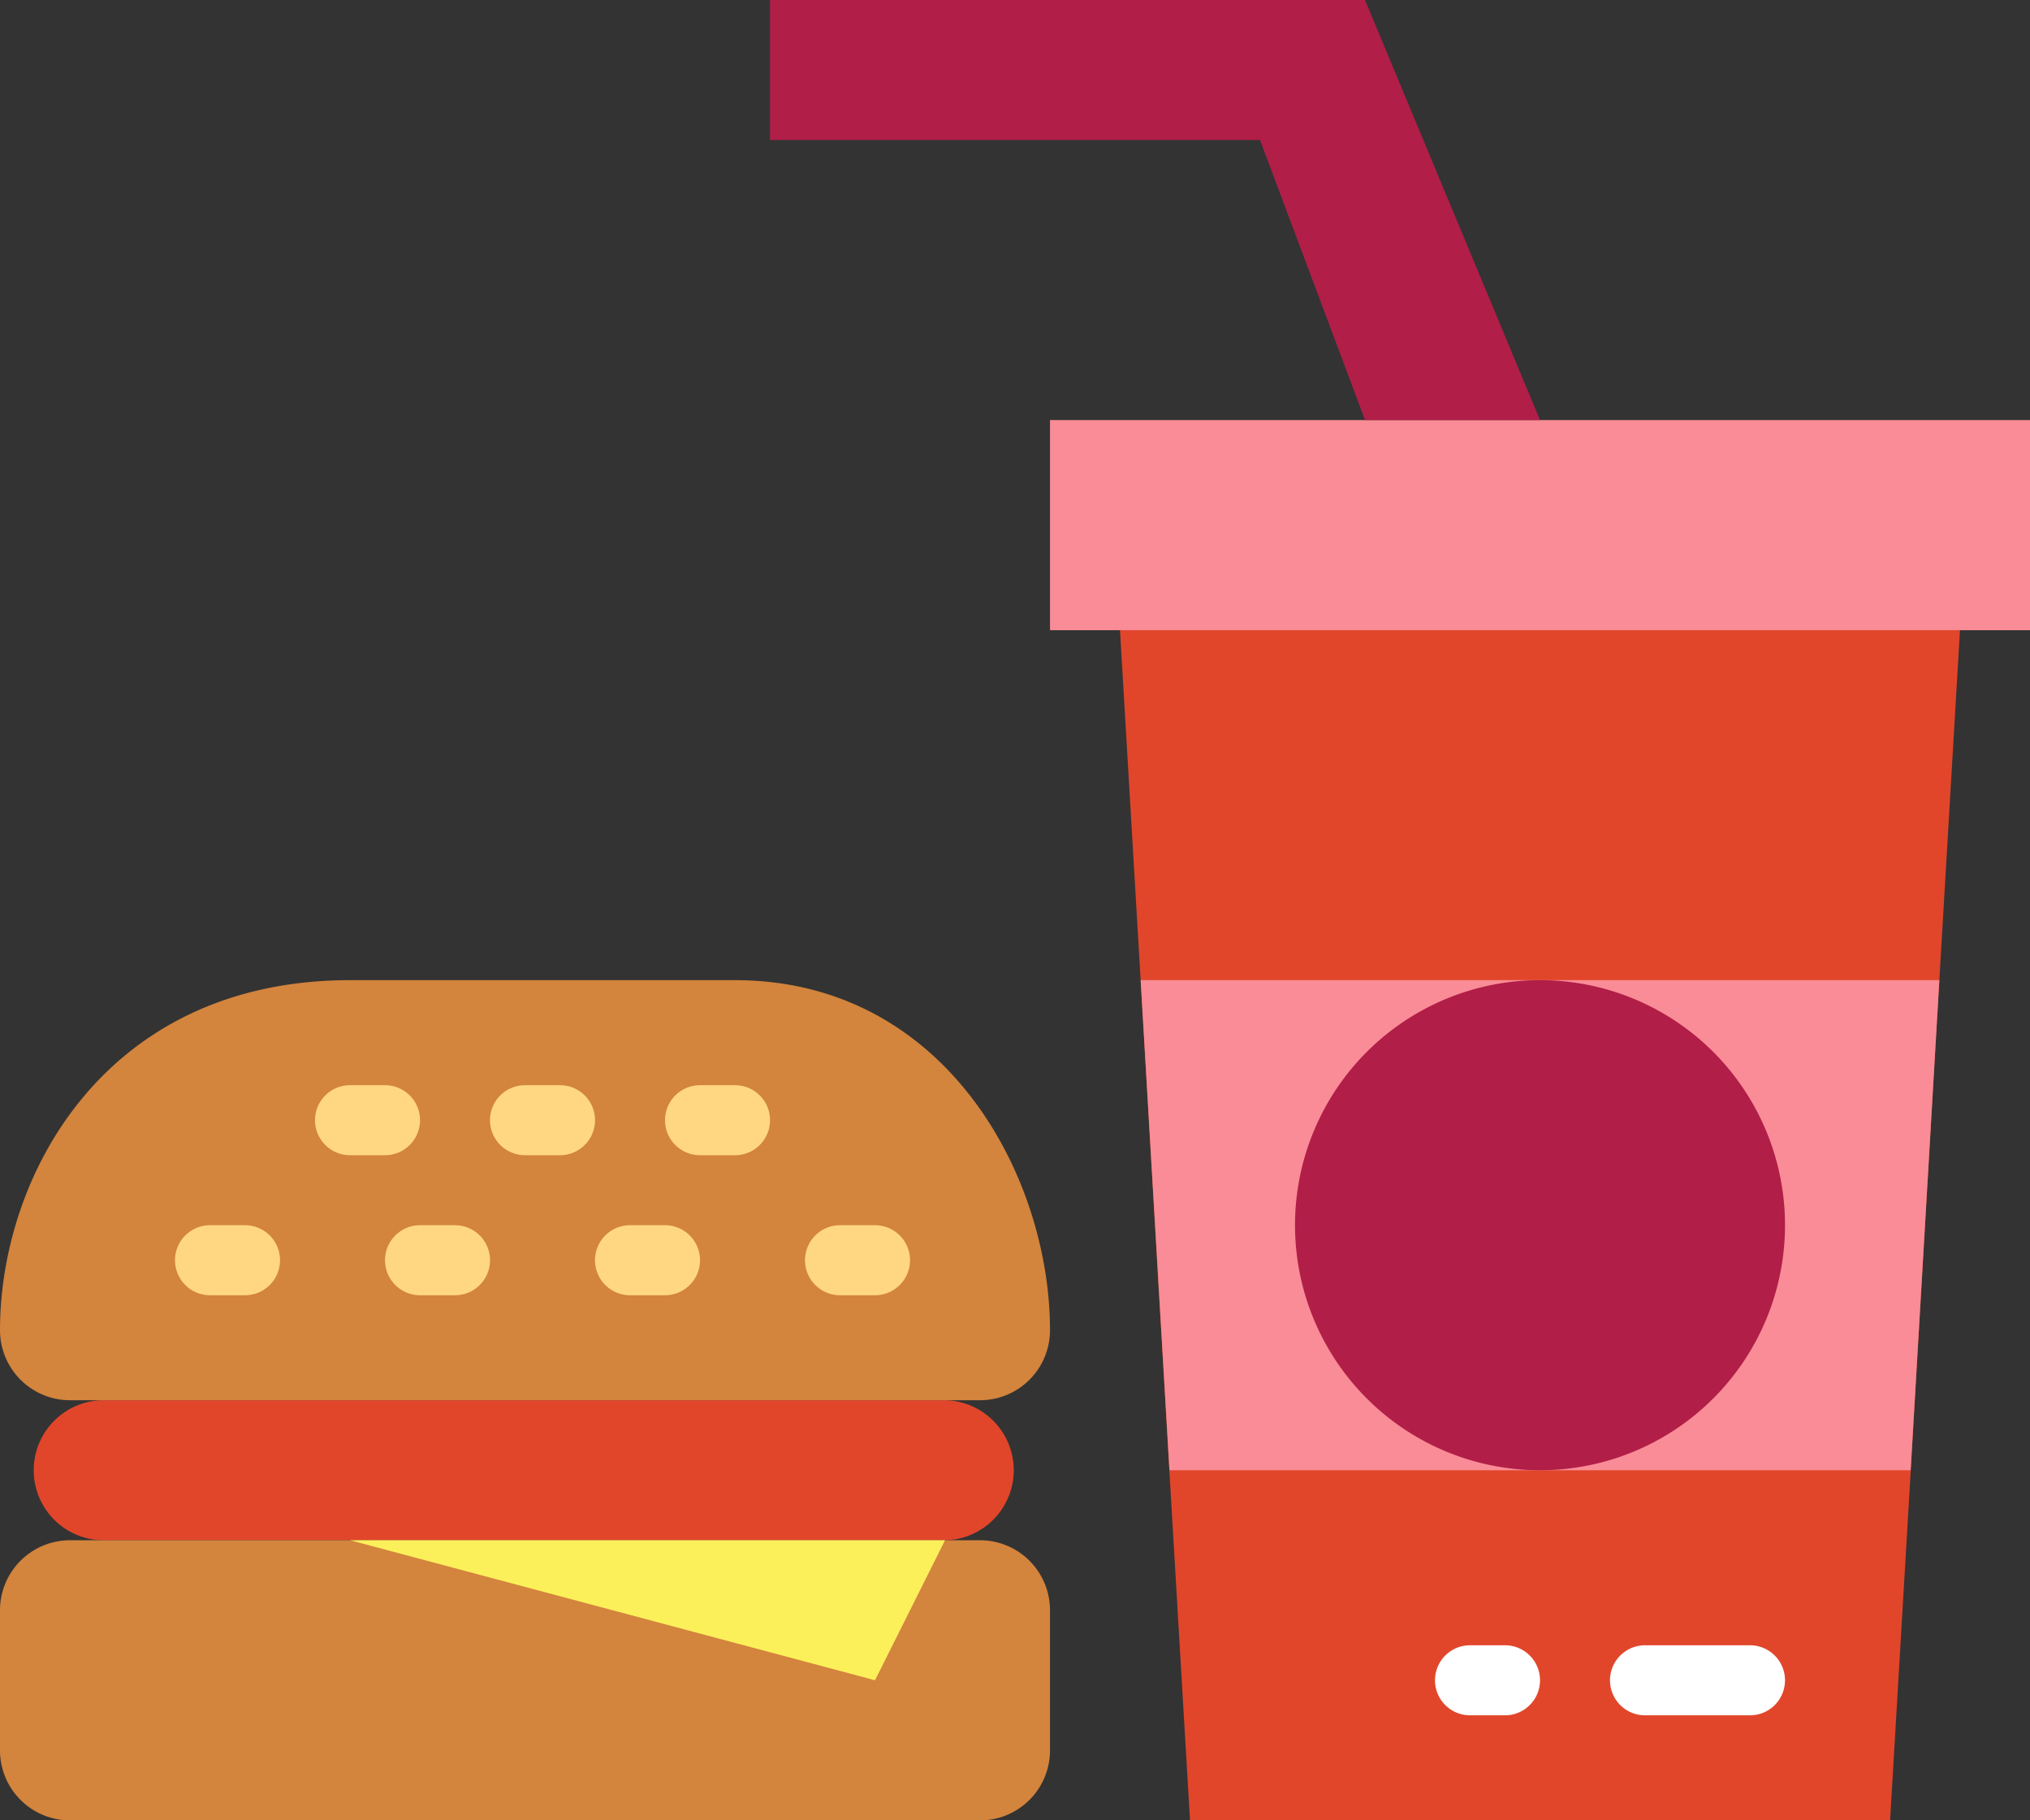<svg id="burguer" xmlns="http://www.w3.org/2000/svg" width="86" height="77.104" viewBox="0 0 86 77.104">
  <rect x="0" y="0" width="86" height="77.104" fill="#333333" stroke="none"/>
  <path id="Path_1536" data-name="Path 1536" d="M291.586,144l-.875,14.828L289.5,179.586l-.875,14.828H258.966l-.875-14.828-1.216-20.759L256,144Zm0,0" transform="translate(-208.552 -117.31)" fill="#e1462b"/>
  <path id="Path_1537" data-name="Path 1537" d="M294.556,224l-1.216,20.759h-31.4L260.719,224Zm0,0" transform="translate(-212.396 -182.483)" fill="#f98c96"/>
  <path id="Path_1538" data-name="Path 1538" d="M10.966,320H46.552a2.966,2.966,0,0,1,0,5.931H10.966a2.966,2.966,0,1,1,0-5.931Zm0,0" transform="translate(-6.517 -260.69)" fill="#e1462b"/>
  <path id="Path_1539" data-name="Path 1539" d="M2.966,352H41.517a2.966,2.966,0,0,1,2.966,2.966V360.9a2.966,2.966,0,0,1-2.966,2.966H2.966A2.966,2.966,0,0,1,0,360.9v-5.931A2.966,2.966,0,0,1,2.966,352Zm0,0" transform="translate(0 -286.759)" fill="#d3843d"/>
  <path id="Path_1540" data-name="Path 1540" d="M41.517,241.793H2.966A2.966,2.966,0,0,1,0,238.828C0,232.277,4.448,224,14.828,224h16.31c8.9,0,13.345,8.277,13.345,14.828A2.966,2.966,0,0,1,41.517,241.793Zm0,0" transform="translate(0 -182.483)" fill="#d3843d"/>
  <path id="Path_1541" data-name="Path 1541" d="M240,96h41.517v8.9H240Zm0,0" transform="translate(-195.517 -78.207)" fill="#f98c96"/>
  <path id="Path_1542" data-name="Path 1542" d="M316.759,234.379A10.379,10.379,0,1,1,306.379,224,10.379,10.379,0,0,1,316.759,234.379Zm0,0" transform="translate(-241.138 -182.483)" fill="#b11e48"/>
  <path id="Path_1543" data-name="Path 1543" d="M373.931,378.966h-4.448a1.483,1.483,0,1,1,0-2.966h4.448a1.483,1.483,0,0,1,0,2.966Zm0,0" transform="translate(-299.793 -306.31)" fill="#fff"/>
  <path id="Path_1544" data-name="Path 1544" d="M330.966,378.966h-1.483a1.483,1.483,0,1,1,0-2.966h1.483a1.483,1.483,0,1,1,0,2.966Zm0,0" transform="translate(-267.207 -306.31)" fill="#fff"/>
  <path id="Path_1545" data-name="Path 1545" d="M176,0V5.931h20.759l4.448,11.862h7.414L201.207,0Zm0,0" transform="translate(-143.379)" fill="#b11e48"/>
  <path id="Path_1546" data-name="Path 1546" d="M102.241,357.931,80,352h25.207Zm0,0" transform="translate(-65.172 -286.759)" fill="#fcf05a"/>
  <g id="Group_13251" data-name="Group 13251" transform="translate(7.414 45.966)">
    <path id="Path_1547" data-name="Path 1547" d="M74.966,250.966H73.483a1.483,1.483,0,1,1,0-2.966h1.483a1.483,1.483,0,1,1,0,2.966Zm0,0" transform="translate(-66.069 -248)" fill="#ffd782"/>
    <path id="Path_1548" data-name="Path 1548" d="M42.966,282.966H41.483a1.483,1.483,0,1,1,0-2.966h1.483a1.483,1.483,0,1,1,0,2.966Zm0,0" transform="translate(-40 -274.069)" fill="#ffd782"/>
    <path id="Path_1549" data-name="Path 1549" d="M90.966,282.966H89.483a1.483,1.483,0,0,1,0-2.966h1.483a1.483,1.483,0,0,1,0,2.966Zm0,0" transform="translate(-79.103 -274.069)" fill="#ffd782"/>
    <path id="Path_1550" data-name="Path 1550" d="M138.966,282.966h-1.483a1.483,1.483,0,1,1,0-2.966h1.483a1.483,1.483,0,0,1,0,2.966Zm0,0" transform="translate(-118.207 -274.069)" fill="#ffd782"/>
    <path id="Path_1551" data-name="Path 1551" d="M186.966,282.966h-1.483a1.483,1.483,0,1,1,0-2.966h1.483a1.483,1.483,0,1,1,0,2.966Zm0,0" transform="translate(-157.31 -274.069)" fill="#ffd782"/>
    <path id="Path_1552" data-name="Path 1552" d="M114.966,250.966h-1.483a1.483,1.483,0,0,1,0-2.966h1.483a1.483,1.483,0,0,1,0,2.966Zm0,0" transform="translate(-98.655 -248)" fill="#ffd782"/>
    <path id="Path_1553" data-name="Path 1553" d="M154.966,250.966h-1.483a1.483,1.483,0,0,1,0-2.966h1.483a1.483,1.483,0,0,1,0,2.966Zm0,0" transform="translate(-131.241 -248)" fill="#ffd782"/>
  </g>
</svg>
